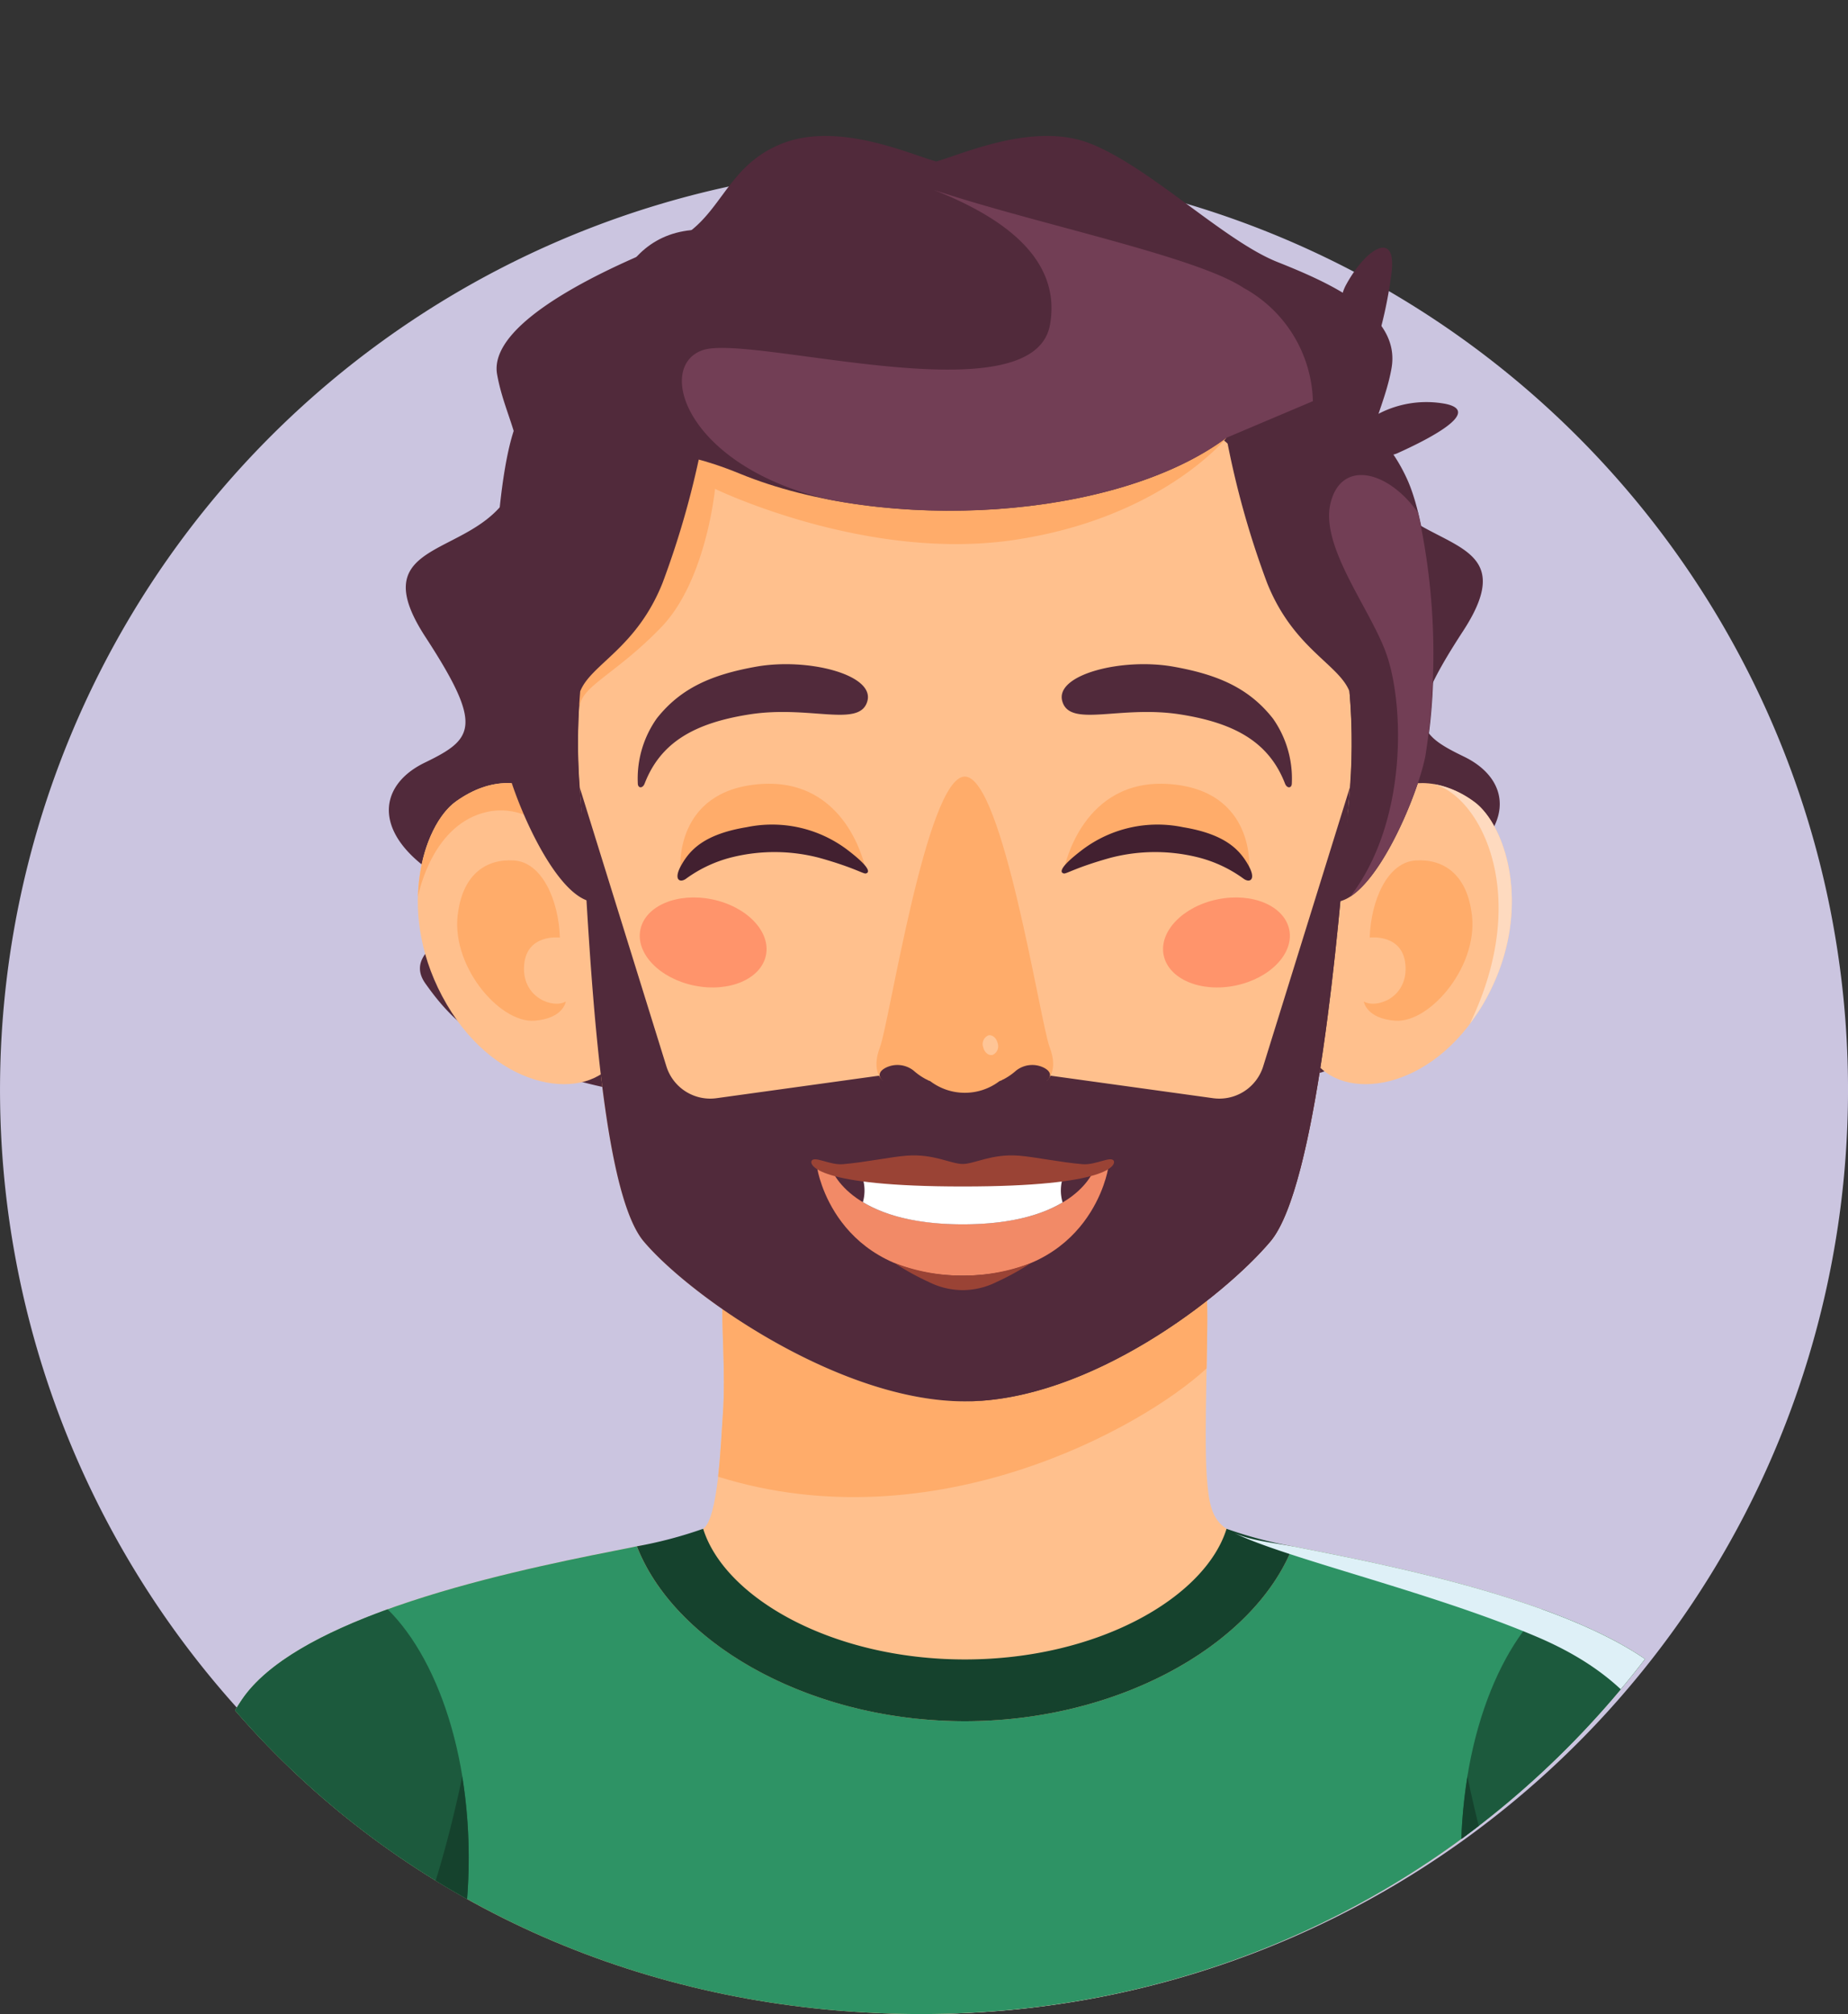<svg xmlns="http://www.w3.org/2000/svg" xmlns:xlink="http://www.w3.org/1999/xlink" width="183.306" height="199.734" viewBox="0 0 183.306 199.734">
  <rect x="0" y="0" width="183.306" height="199.734" fill="#333333" stroke="none"/>
  <defs>
    <clipPath id="clip-path">
      <path id="Trazado_132152" data-name="Trazado 132152" d="M1108.505,720.507c0,55.152,39.733,93.125,90.349,93.125s91.568-40.423,91.568-95.581S1249.474,613.9,1198.854,613.9s-90.349,51.457-90.349,106.609" transform="translate(-1108.505 -613.898)" fill="none"/>
    </clipPath>
    <clipPath id="clip-path-2">
      <rect id="Rectángulo_31233" data-name="Rectángulo 31233" width="52.626" height="45.143" fill="none"/>
    </clipPath>
    <clipPath id="clip-path-3">
      <path id="Trazado_132153" data-name="Trazado 132153" d="M1223.405,760.074c-5.5,0-14.416-.628-14.416-.628s1.663,10.587,14.416,10.587,14.416-10.587,14.416-10.587-8.914.628-14.416.628" transform="translate(-1208.989 -759.446)" fill="none"/>
    </clipPath>
    <linearGradient id="linear-gradient" x1="-14.935" y1="22.684" x2="-14.839" y2="22.684" gradientUnits="objectBoundingBox">
      <stop offset="0" stop-color="#f8ba86"/>
      <stop offset="0.285" stop-color="#f7b583"/>
      <stop offset="0.579" stop-color="#f5a97b"/>
      <stop offset="0.876" stop-color="#f3946e"/>
      <stop offset="1" stop-color="#f28a67"/>
    </linearGradient>
    <clipPath id="clip-path-5">
      <rect id="Rectángulo_31235" data-name="Rectángulo 31235" width="1.503" height="1.964" fill="none"/>
    </clipPath>
  </defs>
  <g id="Grupo_58833" data-name="Grupo 58833" transform="translate(4492.092 -1967.083)">
    <g id="Grupo_58795" data-name="Grupo 58795" transform="translate(-5599.284 1353.186)">
      <path id="Trazado_132118" data-name="Trazado 132118" d="M1290.5,726.177a91.653,91.653,0,1,1-91.652-91.655,91.653,91.653,0,0,1,91.652,91.655" transform="translate(0 -4.198)" fill="#cbc5e0"/>
      <g id="Grupo_58599" data-name="Grupo 58599" transform="translate(1108.238 613.898)">
        <g id="Grupo_58598" data-name="Grupo 58598" transform="translate(0)" clip-path="url(#clip-path)">
          <path id="Trazado_132119" data-name="Trazado 132119" d="M1260.254,704.029c7.248-4.228,6.854-9.308,2-11.655s-5.863-3.574-.078-12.452-2.682-8.045-7.1-12.594-.936-8.14,0-13.469-6.013-8.42-11.325-10.535-12.647-9.425-18.568-11.75c-5.546-2.18-12.583,1.026-15.271,1.786-2.686-.76-9.721-3.966-15.269-1.786-5.924,2.325-6.016,7.824-11.325,9.94s-17.9,7.62-16.961,12.949,4.423,8.92,0,13.469-12.885,3.716-7.1,12.594,4.776,10.1-.078,12.451-5.248,7.431,2,11.658-5.169,5.717-1.922,10.26,10.241,13.338,45.8,12.066a14.108,14.108,0,0,1,9.719,0c35.555,1.272,44.159-8.128,47.406-12.669s-9.171-6.033-1.922-10.264" transform="translate(-1118.095 -617.344)" fill="#512a3b"/>
          <path id="Trazado_132120" data-name="Trazado 132120" d="M1278.769,815.323c-6.047-8.908-29.477-13.267-38.776-15.12-2.493-.5-5.128-.646-6.953-1.811-1.531-.978-1.782-2.629-1.97-5.161-.322-4.337.2-15.109,0-17.828h-48.007c-.2,2.718.319,7.351,0,11.689-.187,2.531-.432,10.319-1.967,11.3-1.825,1.165-4.462,1.313-6.955,1.811-9.3,1.852-32.73,6.211-38.777,15.12-6.332,9.328-7.674,25.25-7.674,25.25s32.124,13.31,79.377,13.31,79.376-13.31,79.376-13.31-1.341-15.922-7.674-25.25" transform="translate(-1112.41 -646.774)" fill="#ffc08d"/>
          <path id="Trazado_132121" data-name="Trazado 132121" d="M1197.095,787.093c-.092,1.246-.2,3.773-.469,6.125,21.419,6.7,42.15-4.887,48.454-10.744.036-1.774.064-3.442.069-4.767,0-.788-.011-1.445-.028-1.9,0-.143-.008-.293-.019-.408h-48.007c-.2,2.719.319,7.352,0,11.691" transform="translate(-1126.443 -646.773)" fill="#ffac6a"/>
          <path id="Trazado_132122" data-name="Trazado 132122" d="M1175.626,715.6s-5.318-7.573-12.614-2.377c-3.305,2.358-6.1,11.264-.916,20.128,5.072,8.668,14,9.816,16.866,5.381Z" transform="translate(-1118.83 -633.746)" fill="#ffc08d"/>
          <path id="Trazado_132123" data-name="Trazado 132123" d="M1175.63,715.6s-5.318-7.573-12.614-2.377c-1.919,1.371-3.655,4.954-3.766,9.447.123-.626,1.528-7.24,6.869-8.411,5.609-1.23,9.646,5.642,9.646,5.463,0-.045.065-.858.162-2.056Z" transform="translate(-1118.835 -633.746)" fill="#ffac6a"/>
          <path id="Trazado_132124" data-name="Trazado 132124" d="M1164.25,725.974c.554-3.516,2.7-5.114,5.505-4.94s4.44,3.948,4.563,7.651c0,0-3.459-.444-3.56,2.962-.089,3.038,2.9,4.1,4.144,3.379,0,0-.229,1.7-3.135,1.9-3.5.243-8.489-5.678-7.517-10.953" transform="translate(-1119.827 -635.704)" fill="#ffac6a"/>
          <path id="Trazado_132125" data-name="Trazado 132125" d="M1274.037,715.6s5.317-7.573,12.613-2.377c3.306,2.358,6.1,11.264.917,20.128-5.072,8.668-14,9.816-16.867,5.381Z" transform="translate(-1141.521 -633.746)" fill="#ffc08d"/>
          <path id="Trazado_132126" data-name="Trazado 132126" d="M1289.332,735.3a19.864,19.864,0,0,0,1.3-1.919c5.181-8.864,2.389-17.769-.917-20.128a9.4,9.4,0,0,0-3.97-1.719c4.454,1.115,9.864,10.764,3.59,23.766" transform="translate(-1144.583 -633.772)" fill="#fedabf"/>
          <path id="Trazado_132127" data-name="Trazado 132127" d="M1287.7,725.974c-.554-3.516-2.7-5.114-5.505-4.94s-4.44,3.948-4.564,7.651c0,0,3.46-.444,3.56,2.962.089,3.038-2.9,4.1-4.144,3.379,0,0,.229,1.7,3.136,1.9,3.5.243,8.489-5.678,7.517-10.953" transform="translate(-1142.814 -635.704)" fill="#ffac6a"/>
          <path id="Trazado_132128" data-name="Trazado 132128" d="M1217.545,761.885c-12.393,0-27.267-10.42-31.853-15.866-4.867-5.782-5.569-34.737-6.345-45.031-2.239-29.547,17.1-42.8,38.2-42.8s40.437,13.254,38.2,42.8c-.777,10.294-3.012,39.249-7.88,45.031-4.586,5.446-17.926,15.866-30.319,15.866" transform="translate(-1122.889 -622.913)" fill="#ffc08d"/>
          <path id="Trazado_132129" data-name="Trazado 132129" d="M1247.907,756.96c4.868-5.781,7.1-34.739,7.88-45.031l-8.6,27.672a4.557,4.557,0,0,1-4.974,3.16l-24.627-3.41-24.624,3.41a4.556,4.556,0,0,1-4.974-3.16l-8.6-27.672c.78,10.292,1.481,39.249,6.346,45.031,4.588,5.446,19.463,15.866,31.853,15.866s25.733-10.42,30.318-15.866" transform="translate(-1122.934 -633.853)" fill="#512a3b"/>
          <path id="Trazado_132130" data-name="Trazado 132130" d="M1243.3,667.711s-6.407,7.975-21.111,10.143-29.625-5.074-29.625-5.074-.861,9.1-5.346,13.737-7.908,5.82-8.07,7.863a22.821,22.821,0,0,1,0-13.335c2.188-7.525,7.139-14.952,22.3-15.883s41.848,2.549,41.848,2.549" transform="translate(-1122.686 -624.301)" fill="#ffac6a"/>
          <path id="Trazado_132131" data-name="Trazado 132131" d="M1177.281,690.68c1.073-2.7,5.561-4.239,8.16-10.733a87.756,87.756,0,0,0,4.032-14.408l-6.355-11.208s-8.073,1.88-11.85,9.082c-2.661,5.066-3.245,24.414-1.535,33.627.71,3.84,5.036,14.3,8.931,14.542l-1.1-7.6a63.716,63.716,0,0,1-.287-13.3" transform="translate(-1120.771 -622.128)" fill="#512a3b"/>
          <path id="Trazado_132132" data-name="Trazado 132132" d="M1272.134,692.617c-1.074-2.7-5.561-4.24-8.16-10.733a87.661,87.661,0,0,1-4.032-14.408l8.567-3.627s6.052.393,9.384,7.812c2.24,4.991,3.5,18.1,1.788,27.315-.71,3.84-5.035,14.3-8.93,14.542l1.1-7.6a63.726,63.726,0,0,0,.288-13.3" transform="translate(-1139.331 -624.066)" fill="#512a3b"/>
          <path id="Trazado_132133" data-name="Trazado 132133" d="M1277.861,668.385a2.159,2.159,0,0,1,.735-3.275,10.275,10.275,0,0,1,6.622-.975c3.75.78-1.88,3.6-4.778,4.9a2.152,2.152,0,0,1-2.58-.646" transform="translate(-1142.884 -624.085)" fill="#512a3b"/>
          <path id="Trazado_132134" data-name="Trazado 132134" d="M1282.283,700.851a65.141,65.141,0,0,0-.733-24.062c-3.018-4.259-7.637-5.29-8.687-.945s4.049,10.593,5.575,15.042c1.76,5.133,2.04,16.638-3.63,23.978,3.454-2.2,6.852-10.649,7.475-14.013" transform="translate(-1141.933 -625.938)" fill="#723e55"/>
          <path id="Trazado_132135" data-name="Trazado 132135" d="M1252.106,731.377c.483,2.364,3.661,3.711,7.1,3.01s5.837-3.183,5.354-5.547-3.661-3.711-7.1-3.009-5.837,3.183-5.357,5.546" transform="translate(-1137.724 -636.645)" fill="#ff946b"/>
          <path id="Trazado_132136" data-name="Trazado 132136" d="M1199.385,731.377c-.483,2.364-3.66,3.711-7.1,3.01s-5.837-3.183-5.354-5.547,3.66-3.711,7.1-3.009,5.837,3.183,5.356,5.546" transform="translate(-1124.457 -636.645)" fill="#ff946b"/>
          <path id="Trazado_132137" data-name="Trazado 132137" d="M1258.088,720.035s.713-7.888-7.925-8.517-10.4,8.274-10.412,8.319c0,0,3.088-4.362,9.814-3.873s8.523,4.071,8.523,4.071" transform="translate(-1135.221 -633.763)" fill="#ffac6a"/>
          <path id="Trazado_132138" data-name="Trazado 132138" d="M1239.644,721.432c.226.05,1.221-.609,4.6-1.553a17.571,17.571,0,0,1,8.614-.068,13.085,13.085,0,0,1,4.644,2.169c.626.413,1.246.017.381-1.459-.833-1.425-2.213-2.984-6.427-3.679a12.388,12.388,0,0,0-9.917,2.182c-2.166,1.634-2.414,2.3-1.9,2.408" transform="translate(-1135.153 -634.808)" fill="#422030"/>
          <path id="Trazado_132139" data-name="Trazado 132139" d="M1191.928,720.035s-.712-7.888,7.925-8.517,10.4,8.274,10.412,8.319c0,0-3.088-4.362-9.814-3.873s-8.523,4.071-8.523,4.071" transform="translate(-1125.484 -633.763)" fill="#ffac6a"/>
          <path id="Trazado_132140" data-name="Trazado 132140" d="M1210.233,721.432c-.224.05-1.221-.609-4.6-1.553a17.575,17.575,0,0,0-8.615-.068,13.086,13.086,0,0,0-4.644,2.169c-.626.413-1.246.017-.38-1.459.832-1.425,2.212-2.984,6.426-3.679a12.386,12.386,0,0,1,9.917,2.182c2.166,1.634,2.415,2.3,1.9,2.408" transform="translate(-1125.412 -634.808)" fill="#422030"/>
          <path id="Trazado_132141" data-name="Trazado 132141" d="M1265.352,714.987s-4.429,26.348-6.1,33.937-5.3,11.644-12.675,16.658-14.606,7.866-19.224,7.866c12.393,0,25.733-10.42,30.318-15.866,4.525-5.377,6.774-30.766,7.7-42.583Z" transform="translate(-1132.697 -634.476)" fill="#512a3b"/>
          <path id="Trazado_132142" data-name="Trazado 132142" d="M1252.756,659.5s.392-9.135-10.364-12.82c-8.506-2.915-34.675.7-45.181-3.175-10.482-3.868-15.919,3.848-14.408,14.969,1.606,11.82-.878,2.484,13.111,8.218,14.547,5.966,37.34,4.585,48.275-3.566Z" transform="translate(-1123.578 -619.72)" fill="#512a3b"/>
          <path id="Trazado_132143" data-name="Trazado 132143" d="M1247.885,647.294h0l-.011-.005-.014-.009c-4.689-3.149-20.754-6.385-30.746-9.733,5.387,2.149,12.807,6.1,11.513,13.368-1.646,9.275-29.558.919-34.4,2.506s-1.654,11.622,12.572,14.855c13.756,2.618,30.455.466,39.335-6.153.07-.031.168-.073.26-.109l.3-.126c.648-.276,1.581-.671,2.593-1.1l4.924-2.084.495-.209a13.2,13.2,0,0,0-6.816-11.2" transform="translate(-1125.524 -618.712)" fill="#723e55"/>
          <path id="Trazado_132144" data-name="Trazado 132144" d="M1277.528,654.887a43.014,43.014,0,0,0,1.7-7.721c.478-4.083-2.406-2.563-4.488,1.2s2.792,6.516,2.792,6.516" transform="translate(-1142.238 -620.176)" fill="#512a3b"/>
          <path id="Trazado_132145" data-name="Trazado 132145" d="M1278.769,821.641c-6.047-8.908-29.477-13.267-38.776-15.12-.131-.028-.26-.056-.392-.078-3.772,9.679-17.177,17.344-32.531,17.344s-28.762-7.668-32.535-17.347h.006l-.4.081c-9.3,1.852-32.73,6.211-38.777,15.12-6.332,9.328-7.674,25.25-7.674,25.25s32.124,13.31,79.377,13.31,79.376-13.31,79.376-13.31-1.341-15.922-7.674-25.25" transform="translate(-1112.41 -653.092)" fill="#2e9365"/>
          <path id="Trazado_132146" data-name="Trazado 132146" d="M1251.575,806a42.259,42.259,0,0,1-6.567-1.738H1245c-2.115,6.793-12.726,12.954-25.957,12.954s-23.838-6.161-25.957-12.954l-.017,0a42.438,42.438,0,0,1-6.558,1.733c3.77,9.682,17.177,17.346,32.531,17.346s28.76-7.662,32.535-17.344" transform="translate(-1124.383 -652.648)" fill="#15422d"/>
          <path id="Trazado_132147" data-name="Trazado 132147" d="M1297.186,814.285c-5.284,5.209-8.939,16.179-7.844,29.162,1.1,12.957,2.375,12.868,2.38,12.885,13.19-3.077,27.586-7.844,27.586-7.844s-1.342-15.922-7.674-25.25c-2.534-3.733-8.126-6.667-14.449-8.953" transform="translate(-1145.276 -654.688)" fill="#1c5a3d"/>
          <path id="Trazado_132148" data-name="Trazado 132148" d="M1157.66,843.445c1.1-12.982-2.56-23.95-7.843-29.162-6.324,2.289-11.918,5.22-14.453,8.956-6.332,9.325-7.675,25.25-7.675,25.25s14.4,4.767,27.591,7.844c0-.009,1.282.086,2.38-12.888" transform="translate(-1112.41 -654.688)" fill="#1c5a3d"/>
          <path id="Trazado_132149" data-name="Trazado 132149" d="M1289.794,835.1a51.279,51.279,0,0,0-.449,12.586c1.092,12.96,2.372,12.867,2.377,12.884,2.51-.584,5.061-1.229,7.553-1.891-5.644-3.976-9.459-23.464-9.482-23.579" transform="translate(-1145.277 -658.925)" fill="#15422d"/>
          <path id="Trazado_132150" data-name="Trazado 132150" d="M1162.332,835.1a51.278,51.278,0,0,1,.45,12.586c-1.1,12.96-2.376,12.867-2.378,12.884-2.512-.584-5.064-1.229-7.553-1.891,5.642-3.976,9.459-23.464,9.482-23.579" transform="translate(-1117.532 -658.925)" fill="#15422d"/>
          <g id="Grupo_58597" data-name="Grupo 58597" transform="translate(121.406 152.034)" style="mix-blend-mode: soft-light;isolation: isolate">
            <g id="Grupo_58596" data-name="Grupo 58596">
              <g id="Grupo_58595" data-name="Grupo 58595" clip-path="url(#clip-path-2)">
                <path id="Trazado_132151" data-name="Trazado 132151" d="M1267.116,806.185c-2.158-.43-4.423-.6-6.178-1.394,4.97,2.467,19.574,5.854,29.994,10.288,11.027,4.689,13.843,11.728,15.95,20.172a16.535,16.535,0,0,1-3.535,14.48l.381.2c6.343-1.931,9.838-3.376,9.838-3.376s-1.341-15.922-7.673-25.25c-6.047-8.906-29.478-13.267-38.777-15.12" transform="translate(-1260.94 -804.79)" fill="#def0f7"/>
              </g>
            </g>
          </g>
        </g>
      </g>
      <g id="Grupo_58601" data-name="Grupo 58601" transform="translate(1188.267 729.818)">
        <g id="Grupo_58600" data-name="Grupo 58600" transform="translate(0 0)" clip-path="url(#clip-path-3)">
          <rect id="Rectángulo_31234" data-name="Rectángulo 31234" width="28.832" height="10.588" transform="translate(0 0)" fill="url(#linear-gradient)"/>
        </g>
      </g>
      <g id="Grupo_58606" data-name="Grupo 58606" transform="translate(1108.238 613.898)">
        <g id="Grupo_58605" data-name="Grupo 58605" transform="translate(0)" clip-path="url(#clip-path)">
          <path id="Trazado_132154" data-name="Trazado 132154" d="M1223.792,759.6c-2.615,0-13.159-.428-13.159-.428s1.584,5.712,13.109,5.712,13.108-5.631,13.108-5.631Z" transform="translate(-1129.294 -643.47)" fill="#512a3b"/>
          <path id="Trazado_132155" data-name="Trazado 132155" d="M1224.538,759.752l-9.981.5a4.176,4.176,0,0,1,.081,2.553c1.951,1.176,5.033,2.2,9.9,2.2h.011c4.87,0,7.952-1.008,9.9-2.171a4.141,4.141,0,0,1,.069-2.581Z" transform="translate(-1130.093 -643.588)" fill="#fff"/>
          <path id="Trazado_132156" data-name="Trazado 132156" d="M1238.247,758.323c-.252-.561-1.8.422-3.1.313-2.166-.178-4.784-.732-6.354-.849-2.678-.2-4.376.827-5.542.827s-2.867-1.028-5.544-.827c-1.568.117-4.189.671-6.352.849-1.3.109-2.839-.874-3.1-.313-.17.358.358,2.523,14.995,2.523s15.156-2.162,14.995-2.523" transform="translate(-1128.806 -643.182)" fill="#9a4335"/>
          <path id="Trazado_132157" data-name="Trazado 132157" d="M1225.333,773.843a7.559,7.559,0,0,0,3.348-.8,25.432,25.432,0,0,0,3.423-1.889,18.9,18.9,0,0,1-13.544-.006,25.276,25.276,0,0,0,3.426,1.895,7.54,7.54,0,0,0,3.347.8" transform="translate(-1130.888 -645.901)" fill="#9a4335"/>
          <path id="Trazado_132158" data-name="Trazado 132158" d="M1250.529,696.85c-5.077-.914-11.761.76-11.06,3.392.724,2.716,5.7.394,11.711,1.339,5.522.866,8.83,2.822,10.393,6.868.193.495.682.479.673-.053a10.334,10.334,0,0,0-1.875-6.407c-2.389-3.034-5.468-4.354-9.842-5.139" transform="translate(-1135.153 -630.732)" fill="#512a3b"/>
          <path id="Trazado_132159" data-name="Trazado 132159" d="M1198.343,696.85c5.077-.914,11.761.76,11.059,3.392-.724,2.716-5.695.394-11.711,1.339-5.522.866-8.83,2.822-10.392,6.868-.193.495-.682.479-.674-.053a10.335,10.335,0,0,1,1.875-6.407c2.389-3.034,5.469-4.354,9.843-5.139" transform="translate(-1124.407 -630.732)" fill="#512a3b"/>
          <path id="Trazado_132160" data-name="Trazado 132160" d="M1233.526,737.419c-.93-2.423-4.638-26.826-8.414-26.826s-7.48,24.4-8.411,26.826.279,3.325.279,3.325l1.283-.24c2.09-.738,5.82,1.94,6.849,2.152,1.028-.212,4.759-2.889,6.849-2.152l1.282.24s1.213-.9.282-3.325" transform="translate(-1130.458 -633.581)" fill="#ffac6a"/>
          <g id="Grupo_58604" data-name="Grupo 58604" transform="translate(96.444 102.669)" opacity="0.3">
            <g id="Grupo_58603" data-name="Grupo 58603">
              <g id="Grupo_58602" data-name="Grupo 58602" clip-path="url(#clip-path-5)">
                <path id="Trazado_132161" data-name="Trazado 132161" d="M1231.066,743.583a.938.938,0,0,1-.484,1.165c-.391.115-.819-.221-.948-.752a.944.944,0,0,1,.483-1.168c.394-.115.819.223.948.754" transform="translate(-1229.598 -742.808)" fill="#fff"/>
              </g>
            </g>
          </g>
          <path id="Trazado_132162" data-name="Trazado 132162" d="M1231.712,748.13a4.8,4.8,0,0,0-2.431.3,5.682,5.682,0,0,1-6.872,0,4.8,4.8,0,0,0-2.431-.3c-.037,0-.072.092-.025.1,2.135.19,3.256,1.847,5.245,2.353a2.905,2.905,0,0,0,1.293,0c1.99-.506,3.108-2.163,5.245-2.353.045,0,.011-.092-.025-.1" transform="translate(-1131.187 -641.214)" fill="#512a3b"/>
          <path id="Trazado_132163" data-name="Trazado 132163" d="M1233.517,748.457a7.084,7.084,0,0,0,1.875.081c.875-.087,2.1-1.065.722-1.769a2.59,2.59,0,0,0-2.75.293,6.187,6.187,0,0,1-1.453.967Z" transform="translate(-1133.625 -640.888)" fill="#512a3b"/>
          <path id="Trazado_132164" data-name="Trazado 132164" d="M1219.963,748.457a7.084,7.084,0,0,1-1.875.081c-.875-.087-2.1-1.065-.724-1.769a2.594,2.594,0,0,1,2.753.293,6.191,6.191,0,0,0,1.453.967Z" transform="translate(-1130.539 -640.888)" fill="#512a3b"/>
        </g>
      </g>
    </g>
  </g>
</svg>
